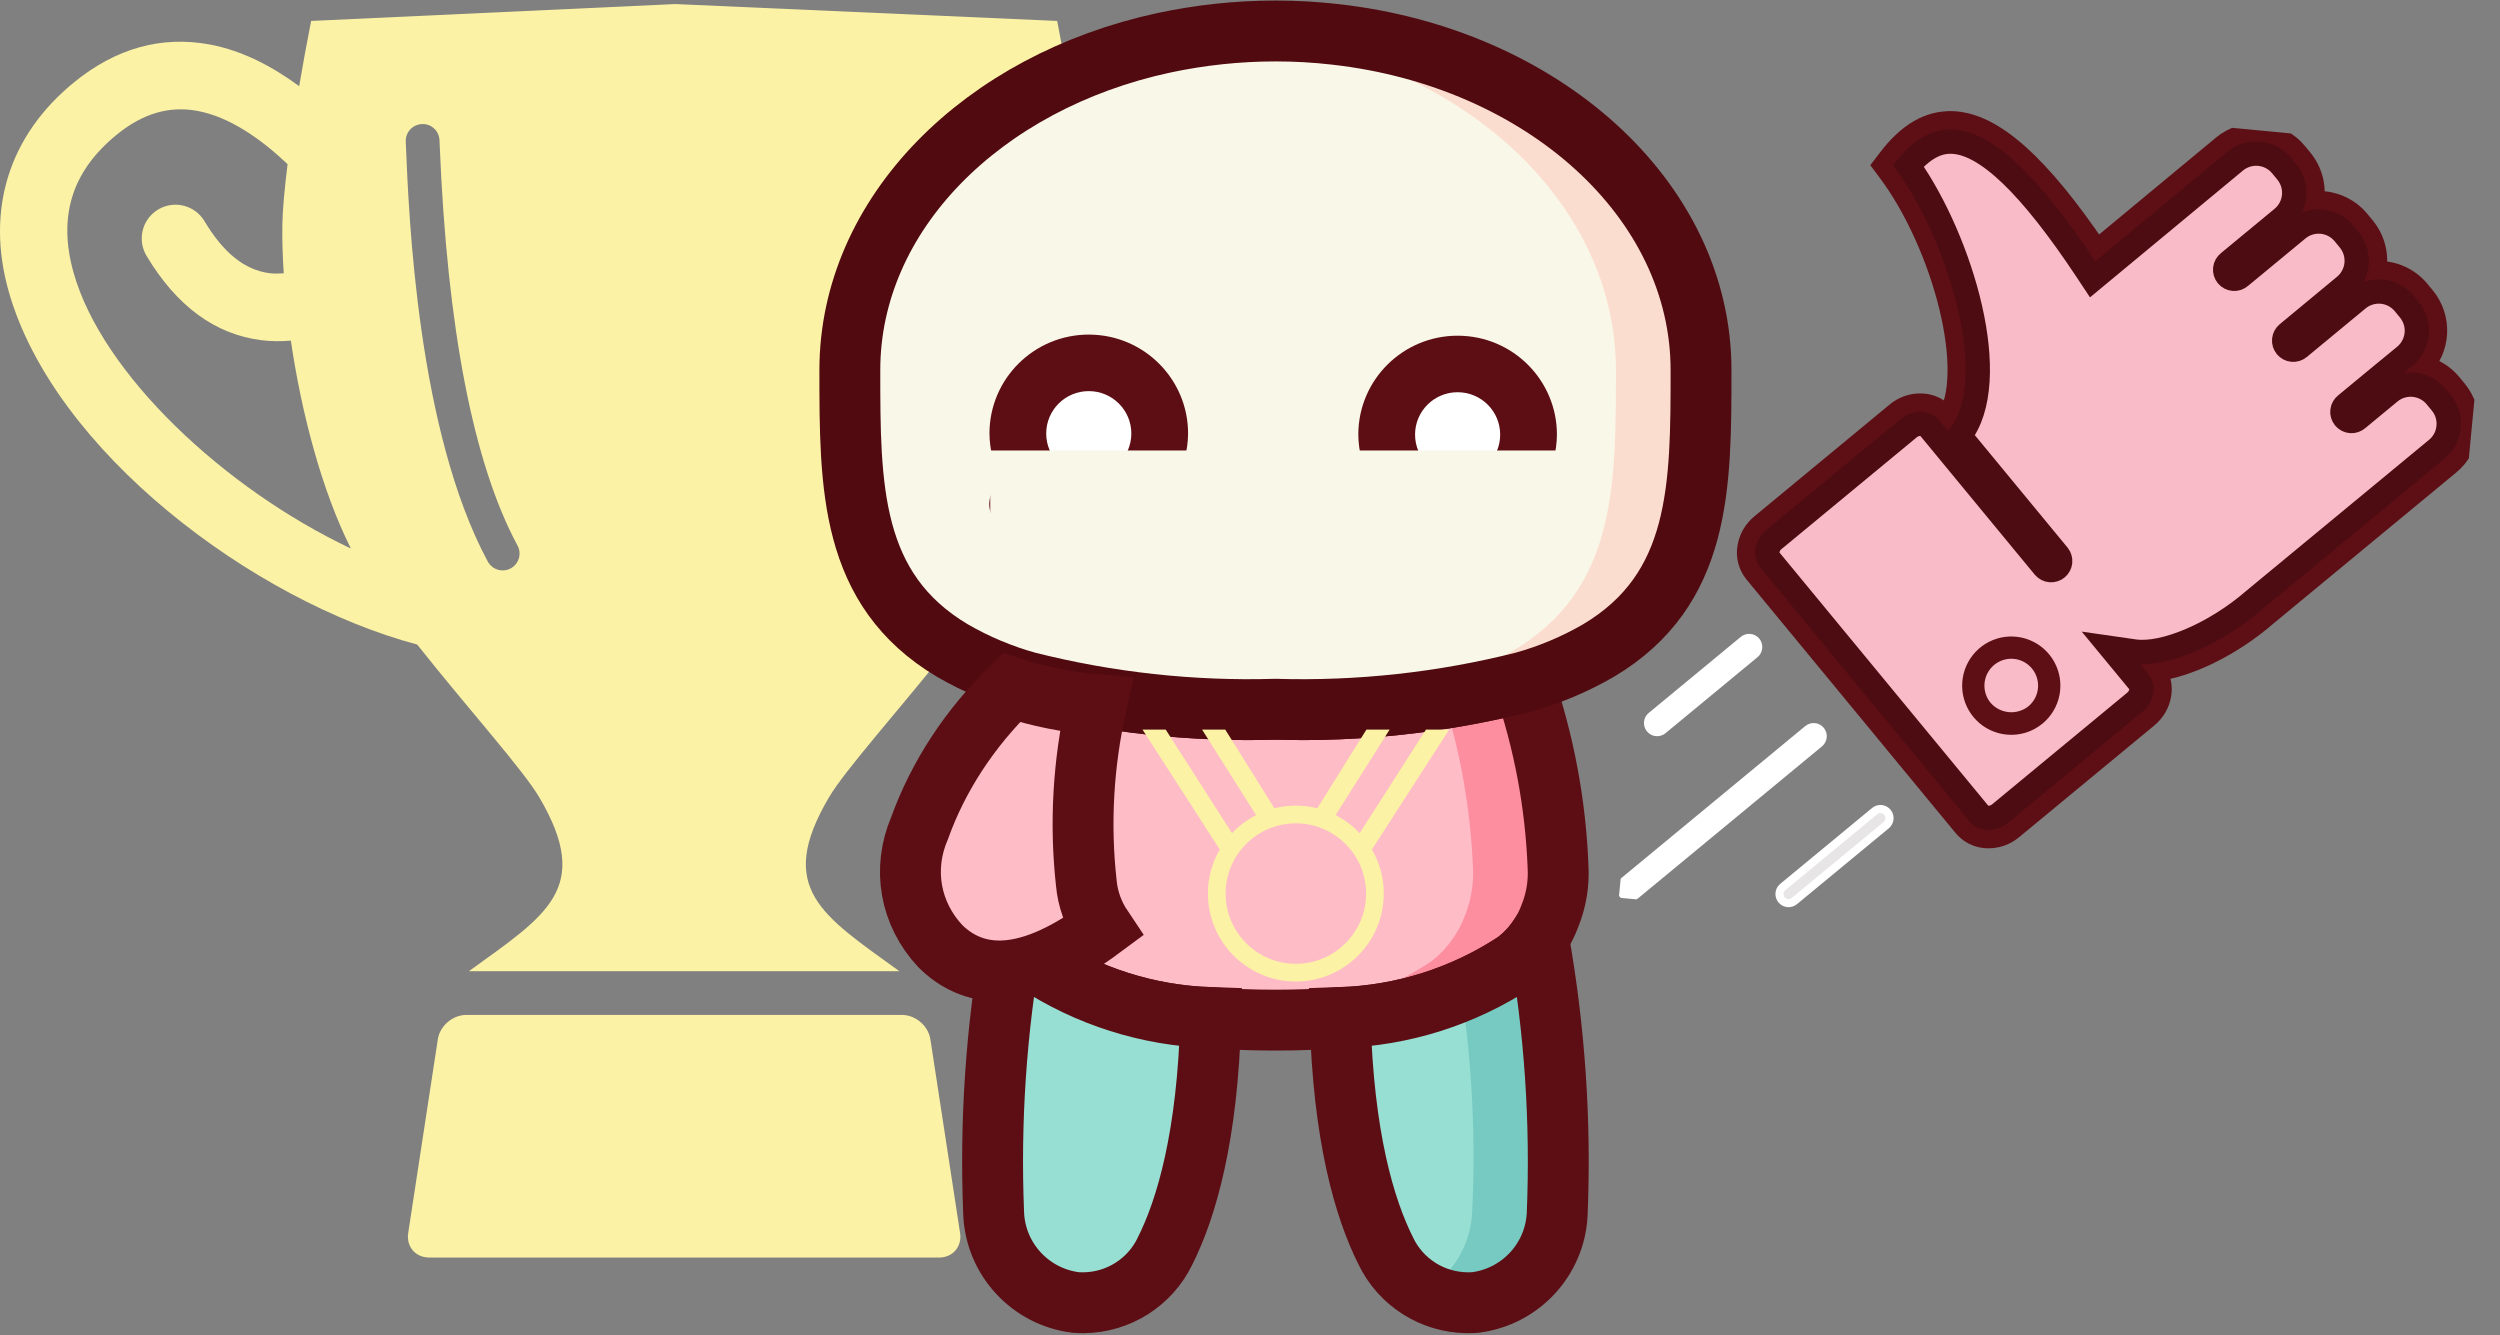 <svg width="616" height="329" viewBox="0 0 616 329" fill="none" xmlns="http://www.w3.org/2000/svg">
<rect x="0" y="0" width="616" height="329" fill="#808080" stroke="none"/>
<path d="M318.886 20.269C308.559 11.857 297.277 8.738 285.351 10.985C277.43 12.488 270.051 16.357 263.431 21.238C262.572 16.142 261.587 10.74 260.487 5.158L166.37 1L76.662 5.158C75.562 10.74 74.576 16.142 73.718 21.238C67.097 16.357 59.719 12.488 51.797 10.985C39.871 8.738 28.59 11.857 18.263 20.269C2.21 33.352 -3.526 51.614 2.113 71.694C13.185 111.122 62.335 148.035 102.794 158.818C115.474 174.806 128.858 189.641 132.885 196.472C146.13 218.966 134.576 225.512 115.548 239.296H221.591C202.567 225.508 191.008 218.962 204.254 196.472C208.28 189.637 221.669 174.797 234.345 158.818C274.807 148.036 323.954 111.119 335.025 71.694C340.682 51.615 334.938 33.352 318.888 20.269H318.886ZM18.13 67.19C14.231 53.309 17.714 42.176 28.777 33.173C35.213 27.924 41.738 26.031 48.709 27.337C56.499 28.805 64.166 34.097 70.861 40.446C70.09 46.646 69.647 51.689 69.582 55.062C69.507 58.861 69.63 63.01 69.91 67.343C68.74 67.431 67.579 67.448 66.431 67.313C60.328 66.541 55.075 62.348 50.382 54.497C48.033 50.558 42.92 49.257 38.977 51.618C35.034 53.975 33.746 59.08 36.098 63.023C43.503 75.427 53.045 82.424 64.45 83.826C66.899 84.133 69.313 84.133 71.666 83.927C74.299 101.877 79.334 120.98 86.458 135.154C55.105 120.336 25.11 92.019 18.131 67.19H18.13ZM125.83 140.057C125.203 140.394 124.524 140.552 123.858 140.552C122.377 140.552 120.945 139.759 120.191 138.366C102.907 106.277 100.737 53.424 100.027 36.06L99.979 34.899C99.879 32.607 101.662 30.666 103.962 30.57C106.28 30.452 108.194 32.252 108.291 34.553L108.339 35.723C110.197 81.039 116.655 114.251 127.517 134.427C128.612 136.447 127.854 138.966 125.83 140.057V140.057ZM319.032 67.19C312.052 92.019 282.062 120.336 250.704 135.154C257.828 120.976 262.871 101.877 265.496 83.927C267.853 84.133 270.263 84.133 272.712 83.826C284.117 82.433 293.656 75.427 301.064 63.023C303.421 59.08 302.133 53.971 298.185 51.618C294.242 49.257 289.133 50.558 286.781 54.497C282.088 62.348 276.839 66.536 270.731 67.313C269.583 67.453 268.413 67.431 267.252 67.343C267.528 63.01 267.655 58.865 267.581 55.062C267.519 51.689 267.073 46.646 266.301 40.446C272.996 34.089 280.668 28.809 288.454 27.337C295.424 26.031 301.944 27.919 308.385 33.173C319.444 42.181 322.932 53.309 319.032 67.19H319.032Z" fill="#FBF2A5"/>
<path d="M236.569 303.853C237.073 307.156 234.755 309.86 231.412 309.86L105.733 309.855C102.39 309.855 100.072 307.157 100.576 303.849L107.879 256.087C108.383 252.783 111.529 250.08 114.872 250.08H222.255C225.598 250.08 228.744 252.779 229.248 256.087L236.569 303.853Z" fill="#FBF2A5"/>
<path d="M383.899 213.479C384.15 217.664 383.458 221.851 381.872 225.735C381.179 227.636 380.239 229.439 379.075 231.097C377.518 233.402 375.58 235.427 373.342 237.086C360.51 245.525 345.577 250.251 330.207 250.734C325.314 251.152 320.07 251.361 314.268 251.361C308.465 251.361 303.222 251.152 298.328 250.734C282.958 250.251 268.025 245.525 255.193 237.086C252.955 235.427 251.017 233.402 249.46 231.097C248.296 229.439 247.356 227.636 246.664 225.735C245.078 221.851 244.385 217.664 244.636 213.479C245.243 198.011 248.116 182.716 253.165 168.076C273.123 173.114 293.688 175.364 314.268 174.761C334.848 175.364 355.412 173.114 375.37 168.076C380.419 182.716 383.292 198.011 383.899 213.479Z" fill="#FEBCC7"/>
<path d="M375.37 168.076C368.915 169.908 362.339 171.286 355.69 172.199C359.895 185.586 362.328 199.464 362.926 213.479C363.177 217.664 362.484 221.852 360.898 225.735C360.206 227.636 359.265 229.439 358.102 231.097C356.545 233.402 354.606 235.427 352.369 237.086C339.537 245.526 324.604 250.251 309.234 250.734C307.486 250.88 305.626 250.971 303.781 251.069C307.102 251.243 310.541 251.361 314.267 251.361C320.07 251.361 325.313 251.152 330.207 250.734C345.577 250.251 360.51 245.526 373.342 237.086C375.58 235.427 377.518 233.402 379.075 231.097C380.239 229.439 381.179 227.636 381.871 225.735C383.457 221.852 384.15 217.664 383.899 213.479C383.292 198.012 380.419 182.716 375.37 168.076Z" fill="#FC8EA0"/>
<path d="M383.899 213.479C384.15 217.664 383.458 221.851 381.872 225.735C381.179 227.636 380.239 229.439 379.075 231.097C377.518 233.402 375.58 235.427 373.343 237.086C360.51 245.525 345.577 250.251 330.207 250.734C325.314 251.152 320.07 251.361 314.268 251.361C308.465 251.361 303.222 251.152 298.328 250.734C282.958 250.251 268.025 245.525 255.193 237.086C252.955 235.427 251.017 233.402 249.46 231.097C248.296 229.439 247.356 227.636 246.664 225.735C245.078 221.851 244.385 217.664 244.636 213.479C245.243 198.011 248.116 182.716 253.165 168.076C273.123 173.114 293.688 175.364 314.268 174.761C334.848 175.364 355.412 173.114 375.37 168.076C380.419 182.716 383.292 198.011 383.899 213.479Z" stroke="#5D0E14" stroke-width="15"/>
<path d="M298.328 250.734C297.559 280.051 292.315 297.808 287.072 308.254C283.371 315.965 275.588 320.908 267.007 320.997C266.331 321.009 265.654 320.985 264.98 320.927C253.875 319.492 245.395 310.342 244.846 299.201C243.896 276.4 245.443 253.564 249.46 231.097C251.017 233.402 252.955 235.427 255.192 237.086C268.025 245.526 282.958 250.251 298.328 250.734Z" fill="#97DED3" stroke="#5D0E14" stroke-width="15"/>
<path d="M383.689 299.201C383.139 310.342 374.66 319.492 363.555 320.927C362.88 320.985 362.204 321.009 361.527 320.997C352.946 320.908 345.164 315.965 341.463 308.254C336.219 297.808 330.976 280.051 330.207 250.734C345.577 250.251 360.51 245.526 373.342 237.086C375.58 235.427 377.518 233.402 379.075 231.097C383.091 253.564 384.638 276.4 383.689 299.201Z" fill="#97DED3"/>
<path d="M379.075 231.097C377.518 233.402 375.579 235.427 373.342 237.086C369.249 240.038 364.783 242.441 360.059 244.23C362.765 262.422 363.654 280.835 362.716 299.201C362.204 307.094 357.789 314.218 350.936 318.212C354.169 320.026 357.816 320.985 361.527 320.997C362.204 321.009 362.88 320.985 363.554 320.927C374.66 319.492 383.139 310.342 383.689 299.201C384.638 276.4 383.091 253.564 379.075 231.097Z" fill="#76CAC1"/>
<path d="M383.689 299.201C383.139 310.342 374.66 319.492 363.555 320.927C362.88 320.985 362.204 321.009 361.527 320.997C352.946 320.908 345.164 315.965 341.463 308.254C336.219 297.808 330.976 280.051 330.207 250.734C345.577 250.251 360.51 245.526 373.342 237.086C375.58 235.427 377.518 233.402 379.075 231.097C383.091 253.564 384.638 276.4 383.689 299.201V299.201Z" stroke="#5D0E14" stroke-width="15"/>
<path d="M419.134 91.198C419.134 119.888 419.134 145.236 393.896 160.277C388.08 163.653 381.854 166.274 375.37 168.076C355.412 173.114 334.847 175.364 314.267 174.761C293.687 175.364 273.123 173.114 253.165 168.076C246.681 166.274 240.455 163.653 234.639 160.277C209.401 145.236 209.401 119.888 209.401 91.198C209.401 52.62 242.189 20.169 286.723 10.559C295.775 8.621 305.008 7.64 314.267 7.635C319.197 7.629 324.122 7.908 329.019 8.47C379.914 14.18 419.134 48.998 419.134 91.198Z" fill="#F9F7E8"/>
<path d="M329.019 8.47C324.122 7.908 319.197 7.629 314.267 7.635C310.947 7.635 307.717 7.92 304.48 8.164C305.668 8.268 306.871 8.331 308.052 8.47C358.941 14.18 398.161 48.998 398.161 91.198C398.161 119.888 398.161 145.236 372.923 160.277C367.106 163.653 360.88 166.274 354.396 168.076C337.871 172.384 320.863 174.583 303.781 174.622C307.164 174.706 310.639 174.761 314.267 174.761C334.847 175.364 355.412 173.114 375.37 168.076C381.854 166.274 388.08 163.653 393.896 160.277C419.134 145.236 419.134 119.888 419.134 91.198C419.134 48.998 379.914 14.18 329.019 8.47Z" fill="#FBDDCF"/>
<path d="M419.134 91.198C419.134 119.888 419.134 145.236 393.896 160.277C388.08 163.653 381.854 166.274 375.37 168.076C355.412 173.114 334.847 175.364 314.267 174.761C293.687 175.364 273.123 173.114 253.165 168.076C246.681 166.274 240.455 163.653 234.639 160.277C209.401 145.236 209.401 119.888 209.401 91.198C209.401 52.62 242.189 20.169 286.723 10.559C295.775 8.621 305.008 7.64 314.267 7.635C319.197 7.629 324.122 7.908 329.019 8.47C379.914 14.18 419.134 48.998 419.134 91.198Z" stroke="#510A10" stroke-width="15"/>
<path d="M359.105 124.498C349.453 124.469 341.651 116.651 341.68 107.037C341.709 97.422 349.557 89.651 359.21 89.68C368.862 89.709 376.664 97.527 376.635 107.142C376.606 116.756 368.758 124.527 359.105 124.498Z" fill="white"/>
<path d="M268.221 124.225C258.568 124.196 250.767 116.379 250.796 106.764C250.824 97.149 258.673 89.378 268.326 89.407C277.978 89.436 285.78 97.254 285.751 106.869C285.722 116.483 277.874 124.254 268.221 124.225Z" fill="white"/>
<path d="M383.574 124.571C383.562 128.417 380.423 131.526 376.562 131.514L341.606 131.409C337.745 131.398 334.625 128.27 334.636 124.425C334.672 122.126 335.866 119.999 337.813 118.766C335.781 115.179 334.705 111.134 334.689 107.016C334.729 93.555 345.717 82.676 359.23 82.716C372.744 82.757 383.666 93.702 383.626 107.163C383.585 111.281 382.485 115.319 380.431 118.894C382.371 120.139 383.552 122.273 383.574 124.571ZM359.189 96.644C353.397 96.626 348.688 101.289 348.671 107.058C348.653 112.826 353.334 117.517 359.126 117.534C364.918 117.552 369.627 112.889 369.644 107.121C369.661 101.352 364.98 96.661 359.189 96.644Z" fill="#5D0E14"/>
<path d="M292.69 124.299C292.678 128.145 289.539 131.253 285.678 131.241L250.722 131.136C246.861 131.125 243.74 127.998 243.752 124.152C243.788 121.853 244.982 119.727 246.929 118.493C244.897 114.906 243.821 110.861 243.804 106.743C243.845 93.282 254.832 82.403 268.346 82.444C281.86 82.484 292.782 93.429 292.742 106.89C292.7 111.008 291.6 115.047 289.547 118.621C291.487 119.866 292.668 122 292.69 124.299ZM268.304 96.371C262.513 96.353 257.804 101.016 257.786 106.785C257.769 112.554 262.45 117.244 268.242 117.262C274.033 117.279 278.742 112.617 278.76 106.848C278.777 101.079 274.096 96.388 268.304 96.371Z" fill="#5D0E14"/>
<path d="M267.657 217.48C267.999 221.433 269.348 225.231 271.608 228.596C251.186 243.777 238.942 240.287 231.712 233.149C224.231 225.152 222.277 214.108 226.57 204.088C231.165 191.308 238.906 179.468 249.231 169.427C255.934 171.614 262.964 173.027 270.151 173.631C266.892 188.152 266.052 202.925 267.657 217.48Z" fill="#FEBCC7" stroke="#5D0E14" stroke-width="15"/>
<g clip-path="url(#clip0_51_2)">
<path d="M401.339 221.088C400.898 221.046 400.48 220.874 400.136 220.594C399.793 220.313 399.541 219.938 399.411 219.514C399.281 219.09 399.28 218.637 399.408 218.212C399.535 217.788 399.785 217.41 400.127 217.128L445.435 179.689C445.661 179.497 445.923 179.352 446.205 179.262C446.488 179.173 446.786 179.14 447.081 179.167C447.376 179.193 447.663 179.278 447.925 179.416C448.188 179.554 448.42 179.743 448.609 179.972C448.797 180.201 448.939 180.465 449.025 180.749C449.111 181.033 449.14 181.331 449.109 181.626C449.079 181.922 448.991 182.208 448.85 182.469C448.708 182.73 448.516 182.96 448.285 183.146L402.978 220.581C402.752 220.769 402.49 220.911 402.209 220.997C401.928 221.083 401.632 221.113 401.339 221.084L401.339 221.088Z" fill="white" stroke="white" stroke-width="2" stroke-miterlimit="10"/>
<path d="M440.495 222.517C440.054 222.475 439.636 222.303 439.293 222.023C438.949 221.743 438.697 221.367 438.567 220.943C438.438 220.519 438.436 220.066 438.564 219.641C438.691 219.217 438.941 218.839 439.283 218.557L461.939 199.84C462.398 199.47 462.984 199.296 463.57 199.356C464.156 199.415 464.695 199.704 465.07 200.159C465.445 200.613 465.626 201.198 465.573 201.785C465.521 202.373 465.239 202.916 464.79 203.297L442.134 222.014C441.907 222.202 441.646 222.344 441.365 222.43C441.083 222.516 440.788 222.546 440.495 222.517Z" fill="#E7E5E5" stroke="white" stroke-width="2" stroke-miterlimit="10"/>
<path d="M604.985 96.421L603.676 94.834C601.784 92.529 599.133 90.975 596.198 90.454C598.454 88.248 599.8 85.275 599.97 82.123C600.139 78.971 599.12 75.871 597.113 73.437L595.804 71.85C594.481 70.253 592.784 69.009 590.864 68.228C588.944 67.448 586.861 67.156 584.8 67.377C585.298 65.455 585.334 63.442 584.905 61.503C584.476 59.564 583.594 57.755 582.331 56.223L581.022 54.632C579.647 52.964 577.864 51.679 575.847 50.903C573.831 50.127 571.647 49.885 569.509 50.2C569.923 48.335 569.906 46.4 569.461 44.542C569.015 42.685 568.152 40.954 566.938 39.48L565.629 37.893C564.581 36.618 563.291 35.563 561.834 34.791C560.376 34.018 558.78 33.543 557.138 33.392C555.496 33.229 553.838 33.394 552.259 33.876C550.681 34.358 549.214 35.149 547.943 36.202L516.615 62.179C502.186 40.845 490.902 30.745 481.074 30.388C475.437 30.204 470.384 33.142 465.63 39.374L464.603 40.721L465.62 42.081C479.043 60.061 487.735 92.172 479.93 103.81L478.931 102.599C478.258 101.787 477.418 101.13 476.469 100.671C475.519 100.213 474.483 99.965 473.429 99.943C471.282 99.871 469.184 100.596 467.538 101.978L434.188 129.54C432.52 130.896 431.412 132.821 431.076 134.944C430.9 135.984 430.948 137.049 431.217 138.069C431.486 139.088 431.969 140.038 432.634 140.856L484.188 203.372C484.814 204.12 485.581 204.737 486.445 205.187C487.31 205.638 488.255 205.912 489.226 205.995C491.524 206.193 493.807 205.471 495.574 203.988L528.906 176.444C530.572 175.087 531.68 173.163 532.018 171.04C532.194 170 532.145 168.934 531.875 167.915C531.606 166.895 531.122 165.945 530.456 165.128L530.354 165.004C538.777 164.095 549.57 158.896 558.409 151.209L603.284 114.128C604.559 113.077 605.614 111.786 606.389 110.327C607.165 108.869 607.645 107.271 607.803 105.627C607.961 103.982 607.793 102.322 607.31 100.743C606.826 99.163 606.036 97.694 604.985 96.421ZM600.448 110.648L555.527 147.782C545.801 156.239 533.258 161.56 525.924 160.529L520.185 159.703L527.014 167.98C527.275 168.311 527.462 168.695 527.564 169.105C527.665 169.515 527.677 169.942 527.6 170.357C527.429 171.391 526.882 172.325 526.064 172.979L492.74 200.524C491.106 201.866 488.775 201.859 487.656 200.506L436.094 137.986C435.834 137.653 435.647 137.27 435.546 136.86C435.445 136.45 435.432 136.024 435.508 135.608C435.68 134.575 436.227 133.641 437.044 132.986L470.373 105.442C471.169 104.762 472.189 104.403 473.235 104.433C473.306 104.435 473.376 104.442 473.445 104.453C473.83 104.48 474.206 104.583 474.551 104.756C474.896 104.928 475.204 105.167 475.456 105.459L479.656 110.556L503.717 139.734C504.103 140.167 504.641 140.433 505.219 140.477C505.797 140.521 506.369 140.339 506.815 139.969C507.262 139.6 507.548 139.071 507.614 138.495C507.679 137.919 507.52 137.34 507.168 136.879L482.84 107.379C493.603 93.906 483.243 59.282 470.219 40.827C473.692 36.716 477.201 34.771 480.916 34.894C489.362 35.151 500.235 45.594 514.258 66.751L515.634 68.829L550.779 39.691C552.434 38.329 554.56 37.68 556.692 37.883C558.824 38.087 560.788 39.128 562.156 40.778L563.464 42.365C564.824 44.022 565.473 46.15 565.269 48.284C565.065 50.418 564.024 52.385 562.376 53.754L549.159 64.675C548.92 64.858 548.72 65.087 548.571 65.349C548.422 65.611 548.327 65.901 548.293 66.2C548.258 66.5 548.284 66.803 548.37 67.092C548.455 67.382 548.598 67.65 548.789 67.883C548.981 68.116 549.217 68.307 549.485 68.446C549.752 68.585 550.044 68.669 550.345 68.692C550.645 68.715 550.947 68.678 551.233 68.581C551.518 68.485 551.781 68.332 552.006 68.131L566.172 56.425C567.827 55.064 569.953 54.414 572.085 54.618C574.218 54.822 576.182 55.863 577.549 57.513L578.858 59.104C580.217 60.761 580.866 62.889 580.662 65.023C580.458 67.157 579.418 69.124 577.769 70.492L563.631 82.201C563.173 82.579 562.884 83.125 562.827 83.716C562.771 84.308 562.951 84.898 563.329 85.357C563.516 85.584 563.746 85.771 564.005 85.909C564.265 86.047 564.549 86.132 564.841 86.16C565.134 86.188 565.429 86.158 565.71 86.072C565.99 85.986 566.252 85.845 566.478 85.658L580.989 73.667C582.644 72.305 584.771 71.654 586.904 71.858C589.037 72.062 591.002 73.104 592.369 74.755L593.678 76.342C595.038 77.999 595.687 80.126 595.483 82.261C595.279 84.395 594.238 86.362 592.59 87.73L585.998 93.148L578.047 99.718C577.807 99.901 577.607 100.13 577.458 100.392C577.309 100.654 577.215 100.944 577.18 101.244C577.145 101.543 577.172 101.847 577.257 102.136C577.342 102.425 577.485 102.694 577.677 102.926C577.868 103.159 578.105 103.351 578.372 103.49C578.639 103.629 578.932 103.712 579.232 103.735C579.533 103.759 579.835 103.721 580.12 103.625C580.406 103.528 580.669 103.375 580.894 103.175L588.845 96.604C590.5 95.243 592.626 94.593 594.758 94.797C596.89 95.001 598.854 96.042 600.222 97.692L601.534 99.279C602.89 100.939 603.536 103.067 603.332 105.202C603.128 107.336 602.091 109.303 600.445 110.676L600.448 110.648Z" fill="#5D0F15" stroke="#5D0F15" stroke-width="6" stroke-miterlimit="10"/>
<path d="M603.333 105.193C603.237 106.252 602.933 107.28 602.437 108.22C601.942 109.16 601.265 109.992 600.446 110.668L555.527 147.782C545.801 156.239 533.258 161.56 525.924 160.529L520.185 159.703L527.014 167.98C527.275 168.311 527.462 168.695 527.564 169.105C527.665 169.515 527.677 169.942 527.6 170.357C527.429 171.391 526.882 172.325 526.064 172.979L492.74 200.524C491.106 201.866 488.776 201.859 487.656 200.506L436.094 137.986C435.834 137.653 435.647 137.27 435.546 136.86C435.445 136.45 435.432 136.024 435.508 135.608C435.68 134.575 436.227 133.641 437.044 132.986L470.373 105.442C471.169 104.762 472.189 104.403 473.235 104.433C473.306 104.435 473.376 104.442 473.445 104.453C473.83 104.48 474.206 104.583 474.551 104.756C474.896 104.928 475.204 105.167 475.456 105.459L479.656 110.556L503.717 139.734C504.103 140.167 504.641 140.433 505.219 140.477C505.797 140.521 506.369 140.339 506.815 139.969C507.262 139.6 507.548 139.071 507.614 138.495C507.679 137.919 507.52 137.34 507.168 136.879L482.84 107.379C493.603 93.906 483.243 59.282 470.219 40.827C473.692 36.716 477.201 34.771 480.916 34.894C489.362 35.151 500.235 45.594 514.258 66.751L515.634 68.829L550.779 39.691C552.434 38.329 554.56 37.68 556.692 37.883C558.824 38.087 560.788 39.128 562.156 40.778L563.464 42.365C564.824 44.022 565.473 46.15 565.269 48.284C565.065 50.418 564.025 52.385 562.376 53.754L549.159 64.675C548.92 64.858 548.72 65.087 548.571 65.349C548.422 65.611 548.327 65.901 548.293 66.2C548.258 66.5 548.284 66.803 548.37 67.092C548.455 67.382 548.598 67.65 548.789 67.883C548.981 68.116 549.217 68.307 549.485 68.446C549.752 68.585 550.044 68.669 550.345 68.692C550.645 68.715 550.947 68.678 551.233 68.581C551.518 68.485 551.781 68.332 552.006 68.131L566.172 56.425C567.827 55.064 569.953 54.414 572.086 54.618C574.218 54.822 576.182 55.863 577.549 57.513L578.858 59.104C580.217 60.761 580.866 62.889 580.662 65.023C580.458 67.157 579.418 69.124 577.769 70.492L563.631 82.201C563.173 82.58 562.884 83.125 562.827 83.716C562.771 84.308 562.951 84.898 563.329 85.357C563.516 85.584 563.746 85.771 564.005 85.909C564.265 86.047 564.549 86.132 564.841 86.16C565.134 86.188 565.429 86.158 565.71 86.072C565.99 85.986 566.252 85.845 566.478 85.658L580.989 73.667C582.644 72.305 584.771 71.654 586.904 71.858C589.037 72.062 591.002 73.104 592.37 74.755L593.678 76.342C595.038 77.999 595.687 80.126 595.483 82.261C595.279 84.395 594.239 86.362 592.59 87.73L585.998 93.148L578.047 99.718C577.807 99.901 577.607 100.13 577.458 100.392C577.309 100.654 577.215 100.944 577.18 101.244C577.145 101.543 577.172 101.847 577.257 102.136C577.342 102.425 577.485 102.694 577.677 102.926C577.868 103.159 578.105 103.351 578.372 103.49C578.639 103.629 578.932 103.712 579.232 103.735C579.533 103.759 579.835 103.721 580.12 103.625C580.406 103.528 580.669 103.375 580.894 103.175L588.845 96.605C590.5 95.243 592.626 94.593 594.758 94.797C596.89 95.001 598.855 96.042 600.222 97.692L601.534 99.279C602.209 100.098 602.714 101.042 603.023 102.057C603.332 103.072 603.437 104.138 603.333 105.193Z" fill="#F8BBC7" stroke="#4D0C11" stroke-width="6" stroke-miterlimit="10"/>
<path d="M494.47 180.507C491.798 180.251 489.297 179.076 487.394 177.181C485.491 175.286 484.303 172.79 484.032 170.117C483.762 167.443 484.426 164.759 485.912 162.52C487.397 160.282 489.612 158.628 492.178 157.84C494.745 157.053 497.505 157.181 499.988 158.202C502.47 159.223 504.523 161.074 505.794 163.44C507.066 165.806 507.479 168.541 506.962 171.178C506.446 173.815 505.032 176.191 502.961 177.902C501.788 178.876 500.434 179.608 498.976 180.055C497.519 180.502 495.987 180.656 494.47 180.507ZM496.254 161.846C494.853 161.715 493.445 162.001 492.207 162.669C490.968 163.337 489.955 164.357 489.295 165.601C488.635 166.844 488.357 168.255 488.497 169.656C488.637 171.058 489.188 172.386 490.081 173.473C491.308 174.894 493.035 175.786 494.902 175.965C496.77 176.143 498.634 175.594 500.108 174.432C501.19 173.533 501.983 172.334 502.386 170.985C502.789 169.636 502.784 168.198 502.372 166.853C501.96 165.507 501.159 164.313 500.07 163.422C498.981 162.531 497.653 161.983 496.254 161.846Z" fill="#5D0F15" stroke="#5D0F15" stroke-miterlimit="10"/>
<path d="M408.102 180.39C407.661 180.348 407.243 180.176 406.9 179.895C406.557 179.615 406.304 179.239 406.174 178.816C406.045 178.392 406.043 177.939 406.171 177.514C406.298 177.089 406.548 176.712 406.89 176.43L429.546 157.712C429.772 157.521 430.034 157.376 430.317 157.286C430.599 157.196 430.897 157.164 431.192 157.19C431.487 157.217 431.774 157.301 432.037 157.44C432.299 157.578 432.531 157.767 432.72 157.996C432.909 158.225 433.05 158.489 433.136 158.773C433.222 159.057 433.251 159.355 433.221 159.65C433.191 159.945 433.102 160.232 432.961 160.492C432.819 160.753 432.628 160.983 432.397 161.169L409.741 179.887C409.515 180.075 409.253 180.216 408.972 180.303C408.691 180.389 408.395 180.419 408.102 180.39Z" fill="white" stroke="white" stroke-width="2" stroke-miterlimit="10"/>
</g>
<rect x="244" y="111" width="140" height="36" fill="#F9F7E8"/>
<path d="M319.296 241.844C307.349 241.844 297.63 232.125 297.63 220.177C297.63 208.231 307.348 198.511 319.296 198.511C331.244 198.511 340.963 208.23 340.963 220.177C340.963 232.124 331.244 241.844 319.296 241.844ZM319.296 202.866C309.751 202.866 301.986 210.633 301.986 220.176C301.986 229.721 309.753 237.486 319.296 237.486C328.84 237.486 336.606 229.719 336.606 220.176C336.606 210.633 328.841 202.866 319.296 202.866Z" fill="#FBF2A5"/>
<path d="M281.519 179.779L300.562 209.338L304.453 206.674L287.234 179.779H281.519Z" fill="#FBF2A5"/>
<path d="M296.193 179.779L310.484 202.396L314.375 199.732L301.909 179.779H296.193Z" fill="#FBF2A5"/>
<path d="M336.682 179.779L324.216 199.732L328.107 202.396L342.397 179.779H336.682Z" fill="#FBF2A5"/>
<path d="M351.355 179.779L334.138 206.674L338.029 209.338L357.072 179.779H351.355Z" fill="#FBF2A5"/>
<defs>
<clipPath id="clip0_51_2">
<rect width="198.176" height="203.214" fill="white" transform="translate(418.227 18.903) rotate(5.461)"/>
</clipPath>
</defs>
</svg>
